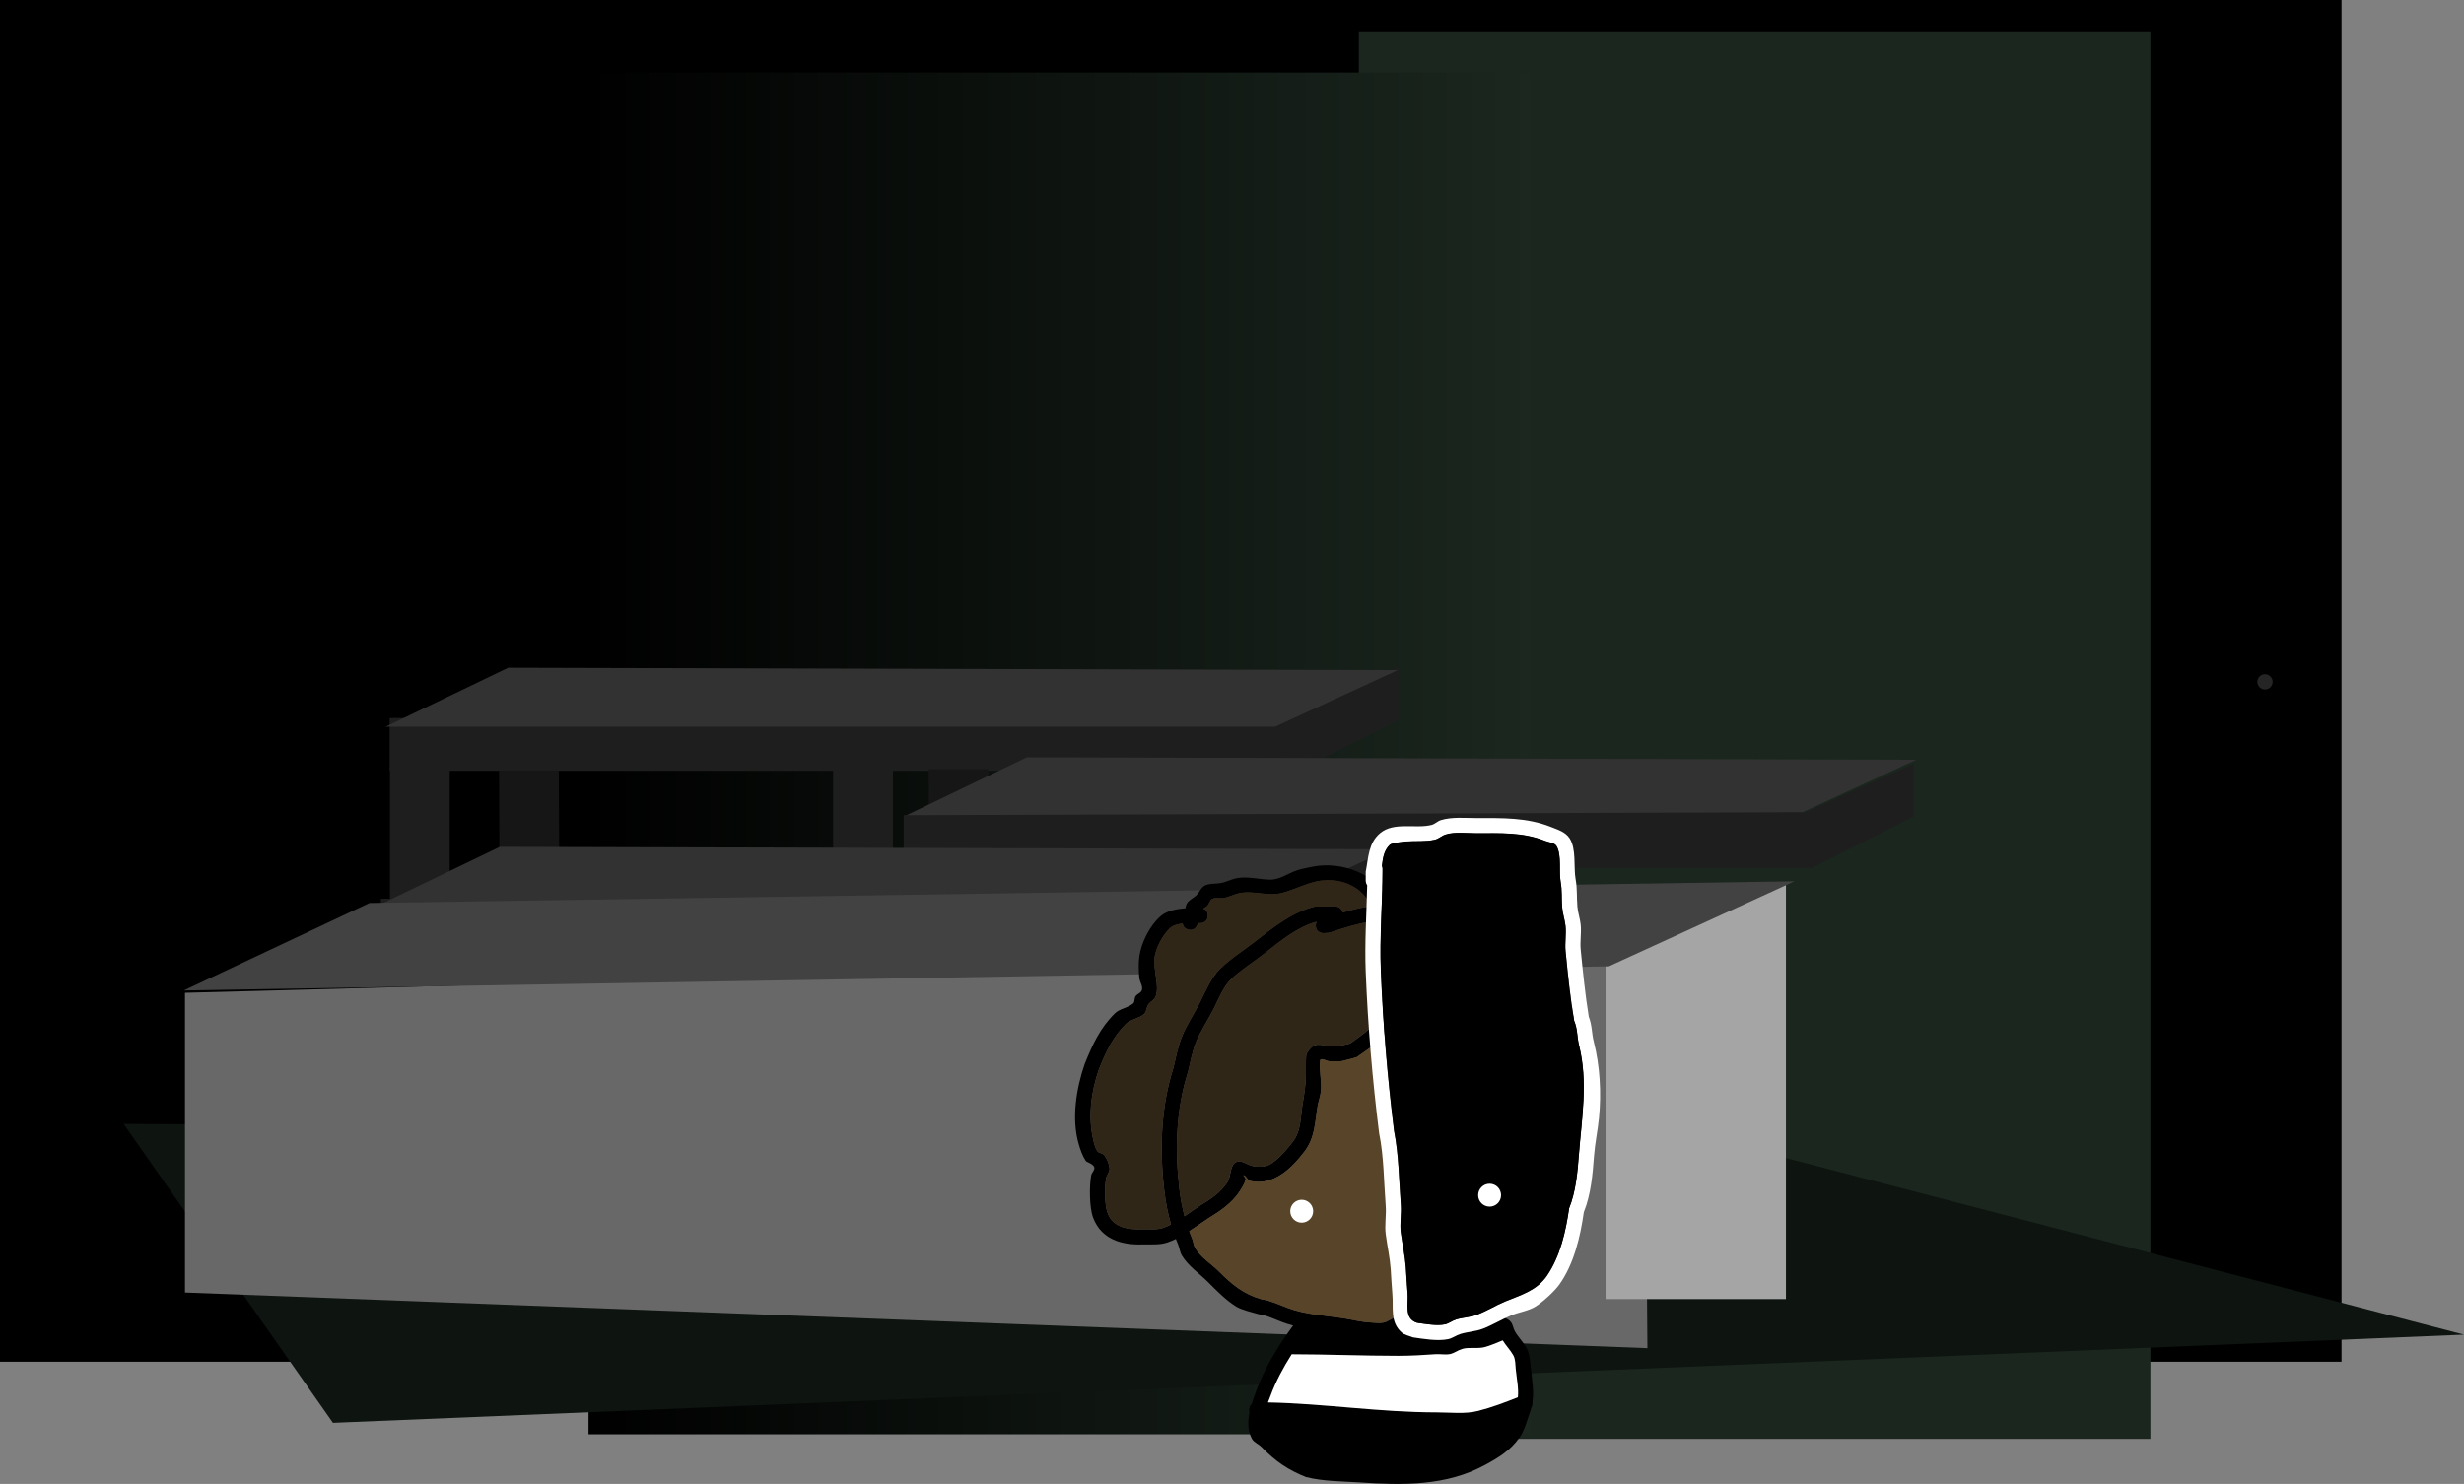 <svg version="1.1" xmlns="http://www.w3.org/2000/svg" xmlns:xlink="http://www.w3.org/1999/xlink" width="806.858" height="486.032" viewBox="0,0,806.858,486.032"><rect x="0" y="0" width="806.858" height="486.032" fill="#808080" stroke="none"/><defs><linearGradient x1="92.525" y1="194.643" x2="401.322" y2="194.643" gradientUnits="userSpaceOnUse" id="color-1"><stop offset="0" stop-color="#000000"/><stop offset="1" stop-color="#1b271f"/></linearGradient></defs><g transform="translate(100.191,52.122)"><g data-paper-data="{&quot;isPaintingLayer&quot;:true}" fill-rule="nonzero" stroke="none" stroke-linecap="butt" stroke-linejoin="miter" stroke-miterlimit="10" stroke-dasharray="" stroke-dashoffset="0" style="mix-blend-mode: normal"><path d="M-100.191,393.878v-446h766.755v446z" data-paper-data="{&quot;index&quot;:null}" fill="#000000" stroke-width="0"/><path d="M344.778,419.144v-461.015h259.199v461.015z" data-paper-data="{&quot;index&quot;:null}" fill="#1a261e" stroke-width="0"/><path d="M92.525,417.643v-446h308.797v446z" data-paper-data="{&quot;index&quot;:null}" fill="url(#color-1)" stroke-width="0"/><path d="M8.833,413.892l-68.538,-97.887l511.02,2.488l255.352,66.517z" data-paper-data="{&quot;index&quot;:null}" fill="#0e1410" stroke-width="0"/><g stroke-width="0"><g><path d="M27.399,200.324v-17.259l295.407,-0.987l35.187,-15.792v17.259l-33.153,16.779z" fill="#1e1e1e"/><path d="M26.085,185.897l40.14,-19.323l291.269,0.79l-40.14,18.533z" fill="#323232"/></g><path d="M27.507,249.844v-50.554h19.569v50.554z" fill="#1e1e1e"/><path d="M63.481,255.133l-0.264,-54.911h19.569l0.264,54.911z" fill="#161616"/><path d="M204.206,254.699l-0.264,-54.911h19.569l0.264,54.911z" fill="#161616"/><path d="M172.622,244.744v-50.554h19.569v50.554z" fill="#1e1e1e"/></g><path d="M641.502,173.697c-1.381,0 -2.5,-1.119 -2.5,-2.5c0,-1.381 1.119,-2.5 2.5,-2.5c1.381,0 2.5,1.119 2.5,2.5c0,1.381 -1.119,2.5 -2.5,2.5z" data-paper-data="{&quot;index&quot;:null}" fill="#252525" stroke-width="0.5"/><g stroke-width="0"><path d="M195.935,215.228l40.14,-19.323l291.269,0.79l-40.14,18.533z" fill="#323232"/><path d="M195.736,232.132v-17.259l295.407,-0.987l35.187,-15.792v17.259l-33.153,16.779z" fill="#1e1e1e"/></g><g stroke-width="0"><path d="M24.51,259.493v-17.259l295.407,-0.987l35.187,-15.792v17.259l-33.153,16.779z" fill="#1e1e1e"/><path d="M23.357,244.56l40.14,-19.323l291.269,0.79l-40.14,18.533z" fill="#323232"/></g><g stroke-width="0"><path d="M-39.618,371.216v-98.169l477.818,-12.862l1.072,129.251z" fill="#686868"/><path d="M425.563,373.36v-135.661h59.072v135.661z" fill="#a5a5a5"/><path d="M-40.014,272.282l60.821,-28.649l466.624,-7.109l-60.821,27.86z" fill="#424242"/></g><path d="M-52.289,101.565c0,-0.69 0.56,-1.25 1.25,-1.25c0.69,0 1.25,0.56 1.25,1.25c0,0.69 -0.56,1.25 -1.25,1.25c-0.69,0 -1.25,-0.56 -1.25,-1.25z" fill="#000000" stroke-width="0.5"/><g><g><path d="M401.63,407.481c0,0.6 -0.144,1.056 -0.363,1.402c-0.215,0.873 -0.503,1.778 -0.88,2.729c-0.834,2.49 -1.477,4.954 -3.045,7.143c-3.042,4.247 -6.712,6.47 -11.183,8.907c-12.8,6.977 -26.971,6.7 -41.164,5.754c-5.951,-0.397 -11.711,-0.319 -17.502,-1.751c-6.044,-2.405 -10.072,-5.219 -14.627,-9.878c-0.964,-0.986 -2.486,-1.488 -3.129,-2.708c-1.414,-2.684 -1.372,-5.689 -0.772,-8.609c-0.065,-0.235 -0.103,-0.503 -0.103,-0.808c0,-0.947 0.359,-1.536 0.805,-1.901c0.47,-1.539 1.022,-3.014 1.511,-4.362c2.693,-7.414 7.284,-14.844 12.071,-21.371c-1.181,-0.309 -2.345,-0.668 -3.487,-1.094c-2.579,-0.962 -5.103,-2.256 -7.831,-2.625c-1.668,-0.476 -5.655,-1.449 -7.3,-2.478c-3.461,-2.166 -6.401,-5.196 -9.21,-8.011c-2.918,-2.925 -6.315,-5.036 -8.585,-8.713c-0.657,-1.064 -0.741,-2.393 -1.224,-3.546c-0.265,-0.632 -0.517,-1.262 -0.758,-1.891c-0.921,0.449 -1.858,0.844 -2.813,1.165c-2.6,0.874 -5.462,0.55 -8.203,0.632c-6.736,0.203 -13.362,-1.652 -16.066,-8.729c-1.247,-3.263 -1.297,-10.314 -0.651,-13.866c0.148,-0.814 0.91,-1.436 1.045,-2.253c0.227,-1.372 -2.532,-2.093 -2.781,-2.467c-1.127,-1.689 -1.803,-3.663 -2.366,-5.614c-2.395,-8.292 -0.77,-18.207 1.963,-26.132c2.53,-6.283 5.013,-11.819 9.941,-16.644c1.611,-1.577 4.253,-1.734 5.947,-3.222c0.623,-0.547 0.332,-1.667 0.792,-2.356c0.488,-0.73 1.54,-0.989 1.958,-1.761c0.685,-1.263 -0.583,-2.819 -0.723,-4.248c-0.23,-2.353 -0.326,-4.752 0.007,-7.093c0.641,-4.518 3.428,-10.058 6.934,-13.109c2.04,-1.775 5.138,-2.384 8.126,-2.596c0.093,-0.568 0.241,-1.115 0.529,-1.609c0.69,-1.184 2.144,-1.716 3.114,-2.683c0.982,-0.979 1.489,-2.517 2.727,-3.139c1.563,-0.785 3.457,-0.535 5.181,-0.831c1.846,-0.317 3.535,-1.294 5.379,-1.623c3.619,-0.644 7.281,0.447 10.83,0.5c3.213,0.048 6.158,-2.246 9.072,-3.156c1.673,-0.523 3.42,-0.767 5.13,-1.151c8.805,-1.676 21.586,2.126 24.186,12.136c0.022,0.085 0.039,0.282 0.052,0.562c3.512,0.029 7.111,0.333 10.423,0.355c5.315,1.491 9.042,3.831 13.876,6.247c5.931,2.964 12.477,5.336 18.156,8.816c1.231,0.754 2.132,1.963 3.333,2.765c1.076,0.718 2.455,0.947 3.455,1.768c4.106,3.37 6.728,8.23 9.332,12.698c0.93,1.596 3.209,4.488 3.947,6.256c0.891,2.134 0.912,4.553 1.707,6.725c0.903,2.468 1.899,4.946 2.291,7.544c1.074,7.6 0.609,15.314 0.017,22.91c-0.13,1.663 0.146,5.375 0.002,7.067c-0.268,3.139 -1.392,6.148 -2.257,9.177c-2.17,7.599 -3.567,14.566 -7.942,21.421c-2.738,4.289 -6.703,7.878 -10.28,11.444c-3.353,2.508 -6.602,3.533 -10.364,5.269c-0.173,0.08 -0.347,0.161 -0.522,0.243c0.272,0.936 0.487,1.899 1.005,2.714c0.935,1.473 3.167,1.7 4.23,3.083c0.667,0.868 0.752,2.066 1.285,3.022c1.093,1.957 2.801,3.531 3.849,5.512c1.015,1.919 1.149,4.208 1.366,6.369c0.433,4.312 1.086,7.633 0.54,11.342c0.012,0.111 0.018,0.228 0.018,0.352zM370.238,410.433c4.344,0 9.285,0.627 13.528,-0.46c4.552,-1.167 8.687,-2.721 13.036,-4.468c0.29,-2.964 -0.349,-5.646 -0.705,-9.225c-0.152,-1.528 -0.056,-3.199 -0.815,-4.534c-0.976,-1.716 -2.397,-3.152 -3.446,-4.821c-1.613,0.646 -4.954,2.048 -6.479,2.309c-2.244,0.384 -4.627,-0.154 -6.812,0.485c-1.384,0.405 -2.574,1.396 -3.988,1.677c-1.532,0.304 -3.128,-0.063 -4.686,0.045c-4.146,0.288 -7.973,0.551 -12.17,0.551c-11.656,0 -23.228,-0.528 -34.866,-0.545c-2.785,4.372 -5.256,8.991 -6.924,13.575c-0.227,0.623 -0.531,1.364 -0.848,2.177c18.386,0.361 36.604,3.234 55.177,3.234zM288.768,252.311c-1.214,-0.405 -1.6,-1.224 -1.687,-1.927c-1.658,0.197 -3.209,0.624 -4.156,1.522c-2.416,2.291 -4.657,6.502 -5.059,9.787c-0.461,3.771 1.751,9.159 0.374,12.644c-0.434,1.097 -1.749,1.618 -2.403,2.6c-0.627,0.941 -0.546,2.341 -1.388,3.095c-1.712,1.535 -4.443,1.672 -6.046,3.32c-4.32,4.442 -6.453,9.136 -8.739,14.808c-2.492,7.145 -3.664,15.576 -1.819,23.072c0.311,1.266 0.58,2.616 1.342,3.673c0.52,0.721 1.782,0.635 2.29,1.364c0.889,1.276 1.576,2.798 1.689,4.349c0.083,1.128 -0.933,2.085 -1.135,3.198c-0.525,2.888 -0.497,8.477 0.439,11.21c1.682,4.909 6.852,5.629 11.19,5.444c2.356,-0.101 4.832,0.316 7.06,-0.458c0.857,-0.297 1.702,-0.669 2.535,-1.092c-1.026,-3.52 -1.723,-7.099 -2.176,-10.92c-1.597,-13.472 -1.191,-27.419 2.959,-40.361c0.748,-3.234 1.471,-6.847 2.665,-9.953c1.526,-3.969 4.164,-7.801 6.07,-11.608c1.656,-3.309 3.593,-7.889 6.272,-10.593c3.478,-3.511 8.009,-6.309 11.885,-9.353c5.723,-4.494 12.292,-9.709 19.611,-11.378c0.236,-0.054 6.265,-0.04 6.442,-0.04c0,0 2.177,0 2.468,2.032c2.848,-0.845 5.735,-1.571 8.633,-2.007c0.302,-0.045 0.607,-0.086 0.914,-0.121c-0.668,-1.048 -2.245,-3.154 -2.455,-3.397c-3.842,-4.415 -9.96,-5.841 -15.584,-4.643c-4.044,0.889 -7.368,2.747 -11.29,3.777c-4.674,1.227 -9.164,-0.824 -13.829,0.047c-1.889,0.353 -3.619,1.395 -5.524,1.648c-1.173,0.156 -2.481,-0.268 -3.541,0.259c-0.845,0.42 -0.968,1.643 -1.634,2.312c-0.362,0.363 -0.859,0.586 -1.321,0.838c0.698,0.264 1.508,0.877 1.508,2.3c0,2.5 -2.5,2.5 -2.5,2.5c-0.229,-0.001 -0.48,-0.005 -0.747,-0.01l-0.153,0.481c0,0 -0.791,2.372 -3.162,1.581zM292.914,342.626c3.323,-1.992 6.548,-4.152 8.768,-7.443c1.387,-2.056 0.747,-5.902 3.067,-6.778c1.765,-0.666 3.618,1.117 5.482,1.399c1.288,0.195 2.63,0.268 3.909,0.019c3.057,-0.595 7.065,-5.549 8.851,-7.796c2.943,-3.703 2.617,-8.14 3.351,-12.536c0.52,-3.111 1.06,-6.249 1.056,-9.403c-0.001,-0.845 -0.073,-6.553 0.264,-7.113c2.564,-4.259 4.214,-2.729 7.894,-2.464c2.14,0.154 4.293,-0.362 6.377,-0.868c1.184,-0.864 5.242,-3.725 6.302,-4.882c4.78,-5.219 6.374,-12.721 4.845,-19.555c-0.77,-3.442 -2.564,-5.324 -3.283,-8.782c-0.463,-2.226 -0.252,-4.569 -0.189,-6.851c-0.279,0.033 -0.555,0.072 -0.829,0.115c-4.654,0.734 -9.255,2.22 -13.73,3.712l-1.881,0.128c0,0 -2.5,0 -2.5,-2.5c0,-0.506 0.103,-0.91 0.266,-1.232c-6.264,1.643 -12.013,6.412 -16.919,10.27c-3.664,2.881 -7.947,5.499 -11.27,8.781c-2.356,2.326 -4.071,6.605 -5.499,9.465c-1.847,3.698 -4.45,7.436 -5.923,11.287c-1.011,2.643 -1.835,6.655 -2.464,9.367c-3.957,12.342 -4.342,25.591 -2.815,38.442c0.367,3.085 0.904,5.975 1.66,8.809c1.786,-1.216 3.521,-2.496 5.21,-3.592zM354.191,252.964c0.298,4.289 2.787,6.995 3.767,11.144c1.978,8.377 -0.215,17.687 -6.058,24.056c-1.748,1.905 -5.861,4.609 -7.871,6.02c-4.165,1.062 -4.9,1.693 -8.886,1.312c-1.003,-0.096 -2.868,-1.281 -3.009,-0.283c-0.434,3.077 0.588,6.948 0.243,10.084c-0.187,1.702 -0.823,3.328 -1.103,5.017c-0.893,5.373 -0.819,10.185 -4.312,14.752c-4.206,5.5 -10.172,11.337 -17.736,9.637c-0.927,-0.208 -1.257,-1.545 -2.149,-1.872c-0.463,-0.17 0.774,0.846 0.656,1.324c-0.349,1.408 -1.157,2.676 -1.95,3.89c-2.519,3.855 -6.386,6.476 -10.211,8.816c-2.063,1.339 -4.155,2.865 -6.318,4.269c0.304,0.836 0.631,1.673 0.979,2.516c0.401,0.969 0.409,2.102 0.956,2.996c1.964,3.211 5.207,5.084 7.769,7.641c4.365,4.355 8.007,7.413 14.017,9.135c2.96,0.442 5.722,1.77 8.523,2.826c5.89,2.221 12.528,2.463 18.669,3.448c2.789,0.447 5.551,1.179 8.373,1.306c1.43,0.064 2.89,0.322 4.295,0.049c1.301,-0.253 2.369,-1.23 3.644,-1.594c2.88,-0.821 5.906,-1.014 8.83,-1.663c3.033,-0.674 6.176,-0.818 9.18,-1.613c4.53,-1.199 9.002,-3.899 13.197,-5.835c3.365,-1.553 6.293,-2.31 9.261,-4.543c3.221,-3.232 6.883,-6.48 9.344,-10.361c4.07,-6.417 5.303,-12.898 7.321,-20.009c0.777,-2.735 1.878,-5.433 2.104,-8.267c0.188,-2.361 -0.178,-4.744 0.002,-7.106c0.548,-7.216 1.061,-14.569 0.017,-21.791c-0.306,-2.295 -1.283,-4.452 -2.07,-6.629c-0.742,-2.053 -0.726,-4.343 -1.564,-6.358c-0.346,-0.833 -3.545,-5.497 -3.685,-5.737c-2.28,-3.907 -4.504,-8.346 -8.112,-11.288c-0.887,-0.723 -2.134,-0.869 -3.087,-1.503c-1.161,-0.773 -2.022,-1.953 -3.209,-2.686c-5.551,-3.432 -12.006,-5.719 -17.823,-8.629c-4.299,-2.15 -7.593,-4.373 -12.29,-5.746c-3.078,0.025 -6.434,-0.286 -9.696,-0.322c-0.01,1.774 -0.025,3.345 -0.007,3.596z" fill="#000000" stroke-width="0.5"/><path d="M288.752,252.264c2.372,0.791 3.166,-1.582 3.166,-1.582l0.153,-0.481c0.267,0.005 0.518,0.008 0.747,0.009c0,0 2.503,-0.001 2.503,-2.501c0,-1.423 -0.793,-1.938 -1.491,-2.202c0.462,-0.252 0.942,-0.573 1.304,-0.937c0.666,-0.669 0.791,-1.892 1.636,-2.312c1.06,-0.527 2.371,-0.103 3.544,-0.259c1.905,-0.254 3.64,-1.296 5.529,-1.648c4.666,-0.871 9.167,1.182 13.841,-0.045c3.923,-1.03 7.253,-2.885 11.297,-3.774c5.625,-1.198 11.752,0.234 15.594,4.65c0.211,0.242 1.789,2.35 2.458,3.399c-0.307,0.036 -0.68,0.149 -0.982,0.194c-2.898,0.436 -5.781,1.165 -8.63,2.01c-0.291,-2.032 -2.466,-2.03 -2.466,-2.03c-0.177,0 -6.202,-0.011 -6.438,0.043c-7.318,1.669 -13.873,6.889 -19.596,11.383c-3.877,3.044 -8.39,5.843 -11.868,9.353c-2.679,2.704 -4.597,7.278 -6.254,10.587c-1.906,3.808 -4.522,7.613 -6.048,11.582c-1.194,3.106 -1.915,6.692 -2.663,9.926c-4.151,12.942 -4.583,26.854 -2.986,40.327c0.453,3.821 1.145,7.397 2.171,10.918c-0.834,0.423 -1.714,0.888 -2.57,1.186c-2.228,0.773 -4.709,0.355 -7.065,0.456c-4.338,0.185 -9.516,-0.54 -11.198,-5.449c-0.936,-2.733 -0.969,-8.326 -0.444,-11.214c0.202,-1.113 1.217,-2.071 1.134,-3.199c-0.114,-1.551 -0.803,-3.076 -1.692,-4.353c-0.508,-0.729 -1.771,-0.645 -2.291,-1.366c-0.762,-1.057 -1.033,-2.41 -1.344,-3.676c-1.844,-7.497 -0.68,-15.948 1.812,-23.093c2.285,-5.672 4.42,-10.385 8.74,-14.827c1.603,-1.648 4.337,-1.792 6.048,-3.327c0.842,-0.755 0.764,-2.159 1.391,-3.1c0.654,-0.982 1.972,-1.507 2.406,-2.605c1.378,-3.485 -0.826,-8.882 -0.365,-12.653c0.402,-3.285 2.652,-7.501 5.068,-9.793c0.947,-0.898 2.503,-1.327 4.161,-1.524c0.087,0.703 0.473,1.522 1.688,1.927z" data-paper-data="{&quot;noHover&quot;:false,&quot;origItem&quot;:[&quot;Path&quot;,{&quot;applyMatrix&quot;:true,&quot;segments&quot;:[[[361.42832,238.98915],[0,0],[-2.42886,-0.80962]],[[358.05514,235.13427],[0.17372,1.4065],[-3.31562,0.39374]],[[349.74298,238.17867],[1.89358,-1.79558],[-4.83238,4.5823]],[[339.62534,257.75199],[0.80364,-6.5696],[-0.92256,7.5416]],[[340.37246,283.04013],[2.75538,-6.96916],[-0.86784,2.195]],[[335.56624,288.24019],[1.3079,-1.96482],[-1.25324,1.8827]],[[332.7899,294.43117],[1.6838,-1.50994],[-3.4233,3.06984]],[[320.69858,301.07087],[3.20568,-3.29644],[-8.63988,8.88456]],[[303.22152,330.68627],[4.5707,-11.34364],[-4.98394,14.28932]],[[299.58316,376.83041],[-3.68882,-14.993],[0.6229,2.53174]],[[302.26796,384.17691],[-1.52488,-2.11482],[1.03906,1.44108]],[[306.84698,386.90457],[-1.01532,-1.45792],[1.77776,2.55268]],[[310.22588,395.60357],[-0.22774,-3.10236],[0.16566,2.25656]],[[307.95514,402.00039],[0.40476,-2.22614],[-1.05014,5.77584]],[[308.83362,424.41941],[-1.87256,-5.46544],[3.36384,9.81806]],[[331.21378,435.30727],[-8.67608,0.37078],[4.71236,-0.2014]],[[345.3341,434.39163],[-4.45582,1.54676],[1.71324,-0.59474]],[[350.40456,432.20747],[-1.66742,0.84688],[-2.05266,-7.04044]],[[346.05164,410.36767],[0.906,7.64256],[-3.19428,-26.94486]],[[351.97026,329.64629],[-8.3014,25.88404],[1.49602,-6.46818]],[[357.30024,309.73939],[-2.38844,6.21296],[3.0514,-7.9375]],[[369.43986,286.52245],[-3.81228,7.61594],[3.31292,-6.61834]],[[381.9844,265.33569],[-5.358,5.4079],[6.9563,-7.02106]],[[405.75538,246.63037],[-7.7536,6.08778],[11.44696,-8.98768]],[[444.97678,223.87467],[-14.6365,3.33746],[0.4728,-0.10782]],[[457.86172,223.79443],[-0.35444,0],[0,0]],[[462.79776,227.85777],[-0.5818,-4.06334],[5.69686,-1.68984]],[[480.0636,223.84277],[-5.79514,0.87234],[0.60402,-0.09092]],[[481.89076,223.59997],[-0.6139,0.07124],[-1.33666,-2.09692]],[[476.97984,216.80685],[0.4213,0.48416],[-7.68392,-8.83064]],[[445.81132,207.52047],[11.24938,-2.39624],[-8.08828,1.77852]],[[423.23054,215.07513],[7.84528,-2.05972],[-9.34874,2.45444]],[[395.5724,215.16985],[9.33106,-1.74226],[-3.77756,0.70534]],[[384.52522,218.46627],[3.80924,-0.507],[-2.346,0.31224]],[[377.44404,218.98431],[2.1195,-1.05308],[-1.69006,0.8397]],[[374.17678,223.60791],[1.33124,-1.3376],[-0.72342,0.72686]],[[371.53424,225.28405],[0.92474,-0.50464],[1.39598,0.52798]],[[374.55098,229.88469],[0,-2.84672],[0,5]],[[369.55098,234.88469],[0,0],[-0.4587,-0.00212]],[[368.05792,234.86549],[0.53398,0.0094],[0,0]],[367.75284,235.82685],[[361.4283,238.98913],[4.74342,1.58114],[0,0]]],&quot;closed&quot;:true,&quot;fillColor&quot;:[0,0,0,1]}]}" fill="#302617" stroke-width="0.5"/><path d="M292.889,342.669c-1.689,1.096 -3.426,2.374 -5.212,3.591c-0.756,-2.834 -1.298,-5.728 -1.665,-8.812c-1.527,-12.851 -1.16,-26.136 2.797,-38.478c0.628,-2.712 1.454,-6.74 2.466,-9.383c1.473,-3.851 4.087,-7.608 5.933,-11.306c1.429,-2.861 3.156,-7.149 5.512,-9.476c3.323,-3.282 7.624,-5.906 11.288,-8.787c4.906,-3.857 10.674,-8.625 16.938,-10.269c-0.164,0.322 -0.266,0.726 -0.266,1.232c0,2.5 2.503,2.501 2.503,2.501l1.883,-0.128c4.474,-1.491 9.085,-2.973 13.739,-3.707c0.274,-0.043 0.551,-0.081 0.829,-0.114c-0.063,2.282 -0.271,4.627 0.192,6.853c0.72,3.458 2.519,5.345 3.29,8.787c1.529,6.834 -0.056,14.349 -4.835,19.569c-1.06,1.158 -5.117,4.022 -6.301,4.886c-2.085,0.506 -4.33,1.061 -6.47,0.906c-3.679,-0.265 -5.241,-1.841 -7.805,2.417c-0.337,0.56 -0.26,6.307 -0.259,7.152c0.004,3.154 -0.559,6.322 -1.079,9.433c-0.734,4.395 -0.426,8.839 -3.369,12.542c-1.785,2.246 -5.809,7.201 -8.866,7.795c-1.279,0.249 -2.626,0.174 -3.914,-0.021c-1.865,-0.282 -3.726,-2.068 -5.49,-1.402c-2.32,0.876 -1.68,4.722 -3.066,6.778c-2.22,3.291 -5.448,5.448 -8.772,7.441z" data-paper-data="{&quot;noHover&quot;:false,&quot;origItem&quot;:[&quot;Path&quot;,{&quot;applyMatrix&quot;:true,&quot;segments&quot;:[[[369.72084,419.61989],[0,0],[6.64686,-3.98464]],[[387.2562,404.73453],[-4.43914,6.58194],[2.7732,-4.11186]],[[393.3894,391.17853],[-4.6402,1.75114],[3.52914,-1.33184]],[[404.35426,393.97651],[-3.72978,-0.56326],[2.5766,0.38912]],[[412.1716,394.01499],[-2.55788,0.49748],[6.1144,-1.18916]],[[429.87336,378.42391],[-3.57098,4.49278],[5.88686,-7.40646]],[[436.57574,353.35291],[-1.46864,8.79082],[1.0395,-6.22202]],[[438.68838,334.54645],[0.00754,6.30824],[-0.00202,-1.68966]],[[439.21624,320.32041],[-0.6748,1.12072],[5.12838,-8.51732]],[[455.00334,315.39299],[-7.35826,-0.53092],[4.27976,0.3088]],[[467.7583,313.65607],[-4.16972,1.01256],[2.36804,-1.72822]],[[480.36312,303.89145],[-2.12022,2.3153],[9.55928,-10.4388]],[[490.05282,264.78219],[3.05834,13.6682],[-1.54052,-6.88482]],[[483.48598,247.21911],[1.43958,6.91606],[-0.92672,-4.45212]],[[483.10796,233.51667],[-0.1257,4.56418],[-0.55704,0.0669]],[[481.4506,233.74611],[0.5477,-0.08638],[-9.30806,1.4678]],[[453.99158,241.16965],[8.94806,-2.98268],[0,0]],[450.22992,241.42623],[[445.22992,236.42623],[0,5],[0,-1.01244]],[[445.76194,233.96241],[-0.327,0.64394],[-12.52756,3.28666]],[[411.92346,254.50151],[9.81162,-7.71476],[-7.32844,5.76226]],[[389.38264,272.06373],[6.6468,-6.56458],[-4.7112,4.65294]],[[378.38414,290.99459],[2.85746,-5.72156],[-3.69354,7.39564]],[[366.53814,313.56841],[2.94698,-7.70252],[-2.0227,5.28672]],[[361.61098,332.30283],[1.25638,-5.42362],[-7.91368,24.68348]],[[355.98164,409.18621],[-3.05384,-25.70192],[0.73304,6.16956]],[[359.30126,426.80361],[-1.51142,-5.66708],[3.5722,-2.43284]],[[369.72086,419.61985],[-3.37826,2.19168],[0,0]]],&quot;closed&quot;:true,&quot;fillColor&quot;:[0,0,0,1]}]}" fill="#302617" stroke-width="0.5"/><path d="M354.19,253.014c-0.017,-0.252 -0,-1.922 0.01,-3.696c3.262,0.036 6.625,0.348 9.703,0.323c4.697,1.372 8.001,3.598 12.3,5.748c5.817,2.909 12.285,5.204 17.836,8.636c1.187,0.734 2.05,1.916 3.211,2.688c0.953,0.634 2.202,0.781 3.089,1.505c3.608,2.942 5.838,7.389 8.118,11.296c0.14,0.239 3.341,4.908 3.687,5.741c0.838,2.015 0.824,4.31 1.566,6.362c0.787,2.177 1.766,4.339 2.072,6.634c1.044,7.222 0.533,14.591 -0.015,21.807c-0.179,2.362 0.186,4.75 -0.002,7.112c-0.226,2.835 -1.329,5.538 -2.105,8.274c-2.019,7.111 -3.259,13.606 -7.329,20.023c-2.462,3.882 -6.131,7.137 -9.352,10.369c-2.968,2.234 -5.902,2.995 -9.267,4.548c-4.195,1.936 -8.677,4.641 -13.207,5.84c-3.003,0.795 -6.154,0.941 -9.187,1.615c-2.924,0.649 -5.956,0.843 -8.836,1.664c-1.275,0.363 -2.345,1.34 -3.646,1.594c-1.406,0.274 -2.868,0.015 -4.299,-0.049c-2.822,-0.127 -5.59,-0.859 -8.379,-1.306c-6.141,-0.985 -12.793,-1.232 -18.683,-3.452c-2.801,-1.056 -5.568,-2.387 -8.528,-2.829c-6.01,-1.722 -9.661,-4.788 -14.026,-9.143c-2.562,-2.557 -5.81,-4.436 -7.774,-7.647c-0.547,-0.894 -0.556,-2.029 -0.957,-2.997c-0.349,-0.843 -0.676,-1.682 -0.98,-2.518c2.162,-1.404 4.254,-2.93 6.317,-4.269c3.825,-2.34 7.691,-4.963 10.21,-8.819c0.793,-1.214 1.6,-2.485 1.949,-3.893c0.119,-0.478 -1.025,-1.531 -0.563,-1.362c0.892,0.327 1.221,1.661 2.148,1.869c7.565,1.701 13.438,-4.099 17.644,-9.598c3.493,-4.567 3.416,-9.408 4.31,-14.781c0.281,-1.689 0.92,-3.326 1.107,-5.028c0.345,-3.136 -0.669,-7.02 -0.234,-10.097c0.141,-0.998 2.009,0.185 3.012,0.281c3.986,0.381 4.736,-0.259 8.9,-1.321c2.01,-1.411 6.14,-4.119 7.888,-6.024c5.842,-6.368 8.033,-15.579 6.054,-23.956c-0.98,-4.149 -3.465,-6.855 -3.763,-11.144z" data-paper-data="{&quot;noHover&quot;:false,&quot;origItem&quot;:[&quot;Path&quot;,{&quot;applyMatrix&quot;:true,&quot;segments&quot;:[[[246.13716,120.1473],[0,0],[0.29826,4.2894]],[[249.90402,131.29156],[-0.98003,-4.14927],[1.97849,8.37658]],[[243.8463,155.34717],[5.84241,-6.36822],[-1.74797,1.90529]],[[235.97539,161.36742],[2.00956,-1.41118],[-4.16461,1.06231]],[[227.08928,162.67948],[3.98642,0.38085],[-1.00287,-0.09581]],[[224.08027,162.39628],[0.14082,-0.99754],[-0.43437,3.07696]],[[224.32351,172.48023],[0.34491,-3.13594],[-0.18721,1.70211]],[[223.22001,177.49745],[0.28088,-1.68918],[-0.89338,5.37282]],[[218.90822,192.24955],[3.49289,-4.56748],[-4.20567,5.49954]],[[201.1718,201.88615],[7.56473,1.70058],[-0.92692,-0.20837]],[[199.02244,200.01438],[0.89204,0.32688],[-0.46254,-0.1695]],[[199.67813,201.33881],[0.11867,-0.47811],[-0.34947,1.40787]],[[197.72802,205.2292],[0.79337,-1.21441],[-2.51872,3.85539]],[[187.51721,214.04569],[3.82472,-2.34023],[-2.06303,1.33875]],[[181.19959,218.31453],[2.16235,-1.40415],[0.30444,0.8355]],[[182.17905,220.83075],[-0.34895,-0.84318],[0.40083,0.96853]],[[183.13511,223.82648],[-0.54695,-0.89418],[1.96408,3.21095]],[[190.9043,231.46738],[-2.56229,-2.55668],[4.36462,4.35506]],[[204.9215,240.60243],[-6.0098,-1.7216],[2.96017,0.44248]],[[213.4444,243.42838],[-2.80063,-1.0559],[5.88977,2.22057]],[[232.11373,246.87591],[-6.1414,-0.9849],[2.78904,0.44728]],[[240.48657,248.18157],[-2.82182,-0.12687],[1.43048,0.06432]],[[244.78206,248.23029],[-1.40556,0.27351],[1.3012,-0.2532]],[[248.42562,246.6367],[-1.27482,0.3634],[2.88019,-0.82103]],[[257.25513,244.9736],[-2.92367,0.64944],[3.03281,-0.67368]],[[266.43467,243.36046],[-3.00325,0.79515],[4.52994,-1.19937]],[[279.63155,237.52512],[-4.19494,1.936],[3.36462,-1.55281]],[[288.89236,232.98189],[-2.96787,2.23352],[3.22098,-3.23202]],[[298.23683,222.62058],[-2.46161,3.88155],[4.06966,-6.41717]],[[305.55821,202.61143],[-2.01857,7.11068],[0.77653,-2.73544]],[[307.66196,194.34432],[-0.22551,2.83457],[0.18784,-2.36125]],[[307.66349,187.23819],[-0.1793,2.36191],[0.54784,-7.21648]],[[307.6801,165.44769],[1.04428,7.22172],[-0.30595,-2.29458]],[[305.60978,158.81882],[0.78686,2.17705],[-0.74185,-2.05251]],[[304.04564,152.461],[0.83778,2.01526],[-0.34634,-0.8331]],[[300.36091,146.72435],[0.1397,0.23937],[-2.27998,-3.90663]],[[292.24896,135.4365],[3.60801,2.94182],[-0.88699,-0.72322]],[[289.162,133.9336],[0.95279,0.634],[-1.16132,-0.77276]],[[285.95328,131.24725],[1.1865,0.7335],[-5.55113,-3.43173]],[[268.13062,122.61872],[5.81669,2.90949],[-4.29877,-2.15024]],[[255.84056,116.87308],[4.69679,1.37238],[-3.0784,0.02544]],[[246.14462,116.55104],[3.26218,0.03562],[-0.00964,1.7739]],[[246.1372,120.14731],[-0.01748,-0.2515],[0,0]]],&quot;closed&quot;:true,&quot;fillColor&quot;:[0,0,0,1],&quot;strokeWidth&quot;:0.5}]}" fill="#584529" stroke-width="0.25"/><path d="M315.012,407.209c0.318,-0.813 0.621,-1.556 0.848,-2.179c1.669,-4.584 4.139,-9.221 6.925,-13.593c11.639,0.017 23.271,0.507 34.928,0.507c4.197,0 8.056,-0.239 12.202,-0.526c1.558,-0.108 3.156,0.264 4.689,-0.04c1.415,-0.281 2.604,-1.273 3.988,-1.677c2.185,-0.639 4.569,-0.097 6.813,-0.481c1.525,-0.261 4.865,-1.663 6.479,-2.309c1.049,1.669 2.472,3.111 3.448,4.828c0.759,1.335 0.663,3.012 0.816,4.539c0.357,3.579 0.995,6.272 0.705,9.236c-4.349,1.747 -8.487,3.311 -13.039,4.478c-4.243,1.088 -9.191,0.473 -13.535,0.473c-18.572,0 -36.878,-2.895 -55.265,-3.255z" data-paper-data="{&quot;noHover&quot;:false,&quot;origItem&quot;:[&quot;Path&quot;,{&quot;applyMatrix&quot;:true,&quot;segments&quot;:[[[262.18368,277.61616],[-18.57241,0],[4.34401,0]],[[275.7114,277.15583],[-4.2427,1.08763],[4.55206,-1.16694]],[[288.74773,272.68806],[-4.34888,1.74705],[0.29015,-2.96356]],[[288.04251,263.46353],[0.35658,3.57857],[-0.15224,-1.5279]],[[287.22753,258.92978],[0.75883,1.33486],[-0.9757,-1.71634]],[[283.78145,254.10892],[1.04867,1.6692],[-1.61333,0.64595]],[[277.3026,256.41773],[1.5249,-0.26101],[-2.24381,0.38405]],[[270.49048,256.90229],[2.185,-0.63871],[-1.38425,0.40463]],[[266.50224,258.57947],[1.41458,-0.2808],[-1.53233,0.30417]],[[261.81577,258.62424],[1.55848,-0.10812],[-4.1457,0.28763]],[[249.64574,259.17565],[4.19703,0],[-11.65641,0]],[[214.77925,258.63094],[11.63883,0.01686],[-2.78543,4.37203]],[[207.85505,272.20545],[1.66852,-4.58351],[-0.22683,0.62312]],[[207.00678,274.38244],[0.31754,-0.81259],[18.38641,0.3607]]],&quot;closed&quot;:true}]}" fill="#ffffff" stroke-width="0.5"/><path d="M352.36,231.482c0.208,0.537 0.208,1.013 0.208,1.013c-0.011,11.155 -1.004,22.325 -0.547,33.527c0.711,17.457 2.169,34.858 4.331,52.203c1.546,7.876 1.599,16.205 2.207,24.209c0.227,2.995 -0.412,6.198 -0.009,9.172c0.524,3.861 1.36,7.589 1.638,11.474c0.196,2.738 0.305,5.483 0.549,8.217c0.324,3.632 -1.255,8.358 3.06,9.784c2.598,0.362 6.594,1.091 9.209,0.511c1.285,-0.285 2.358,-1.198 3.616,-1.586c2.249,-0.693 4.69,-0.714 6.883,-1.566c3.15,-1.225 6.094,-3.04 9.178,-4.325c5.099,-2.123 10.289,-3.482 13.685,-8.436c4.349,-6.343 6.151,-14.532 7.245,-22.079c2.208,-5.56 2.734,-11.63 3.192,-17.521c0.946,-12.15 3.032,-23.693 0.064,-35.757c-0.733,-2.979 -0.441,-5.255 -1.613,-8.092c-1.297,-7.6 -2.046,-15.127 -2.806,-22.778c-0.268,-2.7 0.272,-5.481 0,-8.177c-0.205,-2.035 -0.923,-3.999 -1.094,-6.037c-0.249,-2.975 0.021,-5.534 -0.513,-8.478c-0.595,-3.285 0.37,-8.695 -1.291,-11.656c-0.67,-1.193 -2.445,-1.24 -3.72,-1.737c-7.293,-2.943 -14.809,-2.547 -22.512,-2.547c-3.131,0 -7.104,-0.536 -10.157,0.431c-1.217,0.386 -2.202,1.377 -3.442,1.682c-2.881,0.708 -6.671,0.376 -9.664,0.606c-0.02,0.002 -4.425,0.413 -5.098,1.045c-1.985,1.863 -2.291,4.398 -2.6,6.896zM347.506,237.852c-0.483,-0.705 -0.483,-1.541 -0.483,-1.541l0.012,-2.972c0.879,-4.394 0.816,-9.296 4.683,-12.56c4.549,-3.839 11.682,-1.391 16.855,-2.71c1.125,-0.287 1.988,-1.255 3.1,-1.589c3.672,-1.1 7.876,-0.659 11.648,-0.659c8.385,0 16.416,-0.253 24.369,2.904c2.158,0.88 4.696,1.576 6.093,3.714c2.293,3.51 1.264,9.499 1.979,13.42c0.565,3.099 0.32,5.861 0.578,8.967c0.166,2.011 0.887,3.948 1.087,5.956c0.268,2.7 -0.272,5.481 0,8.177c0.743,7.367 1.458,14.605 2.645,21.923c1.137,2.925 0.902,5.292 1.657,8.262c2.002,7.87 2.492,16.658 1.694,24.821c-0.406,4.147 -1.312,8.293 -1.629,12.469c-0.469,6.171 -1.008,12.646 -3.349,18.458c-1.14,8.098 -3.232,16.984 -8.019,23.712c-1.587,2.231 -5.404,5.692 -7.713,7.15c-2.413,1.523 -5.404,1.85 -8.038,2.949c-3.136,1.308 -6.141,3.173 -9.356,4.398c-2.332,0.888 -4.904,0.972 -7.29,1.705c-1.388,0.426 -2.595,1.389 -4.016,1.685c-3.445,0.718 -8.101,-0.083 -11.506,-0.579c-1.234,-0.534 -2.692,-0.713 -3.701,-1.602c-3.895,-3.433 -2.643,-8.201 -3.051,-12.6c-0.251,-2.707 -0.348,-5.425 -0.541,-8.137c-0.276,-3.866 -1.131,-7.579 -1.633,-11.421c-0.4,-3.063 0.231,-6.284 -0.009,-9.363c-0.611,-7.839 -0.583,-16.063 -2.155,-23.762c-2.199,-17.54 -3.679,-35.146 -4.391,-52.801c-0.382,-9.476 0.271,-18.932 0.481,-28.373z" fill="#ffffff" stroke-width="0.5"/><path d="M354.941,224.54c0.673,-0.632 5.081,-1.044 5.101,-1.046c2.993,-0.23 6.789,0.101 9.67,-0.607c1.24,-0.305 2.227,-1.297 3.444,-1.683c3.053,-0.968 7.033,-0.432 10.163,-0.432c7.703,0 15.233,-0.394 22.526,2.549c1.275,0.498 3.052,0.545 3.722,1.738c1.661,2.961 0.699,8.371 1.295,11.657c0.533,2.943 0.266,5.504 0.515,8.479c0.171,2.038 0.892,4.003 1.097,6.038c0.272,2.696 -0.265,5.479 0.003,8.179c0.76,7.651 1.524,15.193 2.821,22.793c1.172,2.838 0.885,5.124 1.618,8.103c2.968,12.064 0.874,23.655 -0.072,35.804c-0.459,5.891 -0.995,11.971 -3.204,17.531c-1.093,7.547 -2.908,15.743 -7.257,22.085c-3.396,4.953 -8.597,6.315 -13.696,8.438c-3.084,1.284 -6.034,3.1 -9.185,4.325c-2.193,0.853 -4.639,0.873 -6.888,1.566c-1.258,0.388 -2.333,1.301 -3.618,1.585c-2.615,0.579 -6.617,-0.15 -9.215,-0.513c-4.315,-1.426 -2.74,-6.153 -3.064,-9.785c-0.244,-2.734 -0.355,-5.48 -0.551,-8.218c-0.278,-3.885 -1.119,-7.616 -1.643,-11.476c-0.404,-2.973 0.232,-6.179 0.005,-9.174c-0.608,-8.004 -0.677,-16.35 -2.222,-24.225c-2.161,-17.345 -3.611,-34.808 -4.322,-52.265c-0.456,-11.202 0.549,-22.381 0.56,-33.536c0,0 0,-0.476 -0.208,-1.013c0.309,-2.498 0.617,-5.034 2.602,-6.897z" data-paper-data="{&quot;noHover&quot;:false,&quot;origItem&quot;:[&quot;Path&quot;,{&quot;applyMatrix&quot;:true,&quot;segments&quot;:[[[488.61225,197.33176],[0.61736,-4.99658],[0.41563,1.07343]],[[489.02788,199.35754],[0,0],[-0.02181,22.30994]],[[487.93352,266.41138],[-0.91274,-22.40383],[1.42241,34.91403]],[[496.59511,370.8171],[-4.32298,-34.6896],[3.09177,15.75168]],[[501.00812,419.23483],[-1.21521,-16.00807],[0.45473,5.99024]],[[500.99085,437.57805],[-0.80746,-5.94698],[1.04838,7.72135]],[[504.26714,460.52632],[-0.55589,-7.77064],[0.39175,5.47625]],[[505.36469,476.96045],[-0.48812,-5.4685],[0.64833,7.26333]],[[511.48524,496.52808],[-8.62961,-2.85153],[5.19503,0.72415]],[[529.90357,497.55085],[-5.23023,1.15833],[2.56974,-0.56912]],[[537.1348,494.37969],[-2.51518,0.77546],[4.49726,-1.38655]],[[550.9014,491.24733],[-4.38641,1.70508],[6.30075,-2.44922]],[[569.25826,482.59828],[-6.1679,2.56809],[10.19759,-4.2459]],[[596.62908,465.72725],[-6.79274,9.90662],[8.69807,-12.68537]],[[611.11847,421.56884],[-2.1865,15.09494],[4.41675,-11.12015]],[[617.50299,386.52715],[-0.91739,11.78227],[1.89198,-24.29927]],[[617.63117,315.01249],[5.93579,24.12806],[-1.46569,-5.9578]],[[614.40458,298.82787],[2.3442,5.67512],[-2.59358,-15.19929]],[[608.79269,253.27278],[1.51946,15.30107],[-0.53628,-5.40035]],[[608.79269,236.91894],[0.54365,5.39223],[-0.41027,-4.06928]],[[606.60488,224.84584],[0.34162,4.07562],[-0.49871,-5.94982]],[[605.57952,207.89074],[1.06676,5.88674],[-1.19074,-6.57093]],[[602.99679,184.57931],[3.32195,5.92122],[-1.33912,-2.38693]],[[595.55757,181.10455],[2.54948,0.9954],[-14.58609,-5.88513]],[[550.53351,176.01089],[15.40597,0],[-6.26147,0]],[[530.21922,176.87371],[6.10614,-1.93506],[-2.43462,0.77154]],[[523.33561,180.23815],[2.48011,-0.60966],[-5.76128,1.41623]],[[504.00694,181.44959],[5.9867,-0.45998],[-0.04006,0.00308]],[[493.81127,183.53956],[1.34662,-1.26385],[-3.97029,3.72626]]],&quot;closed&quot;:true}]}" fill="#000000" stroke-width="0.5"/></g><path d="M322.314,344.584c0,-2.071 1.679,-3.75 3.75,-3.75c2.071,0 3.75,1.679 3.75,3.75c0,2.071 -1.679,3.75 -3.75,3.75c-2.071,0 -3.75,-1.679 -3.75,-3.75z" fill="#ffffff" stroke-width="0.5"/><path d="M383.845,339.331c0,-2.071 1.679,-3.75 3.75,-3.75c2.071,0 3.75,1.679 3.75,3.75c0,2.071 -1.679,3.75 -3.75,3.75c-2.071,0 -3.75,-1.679 -3.75,-3.75z" fill="#ffffff" stroke-width="0.5"/></g></g></g></svg>
